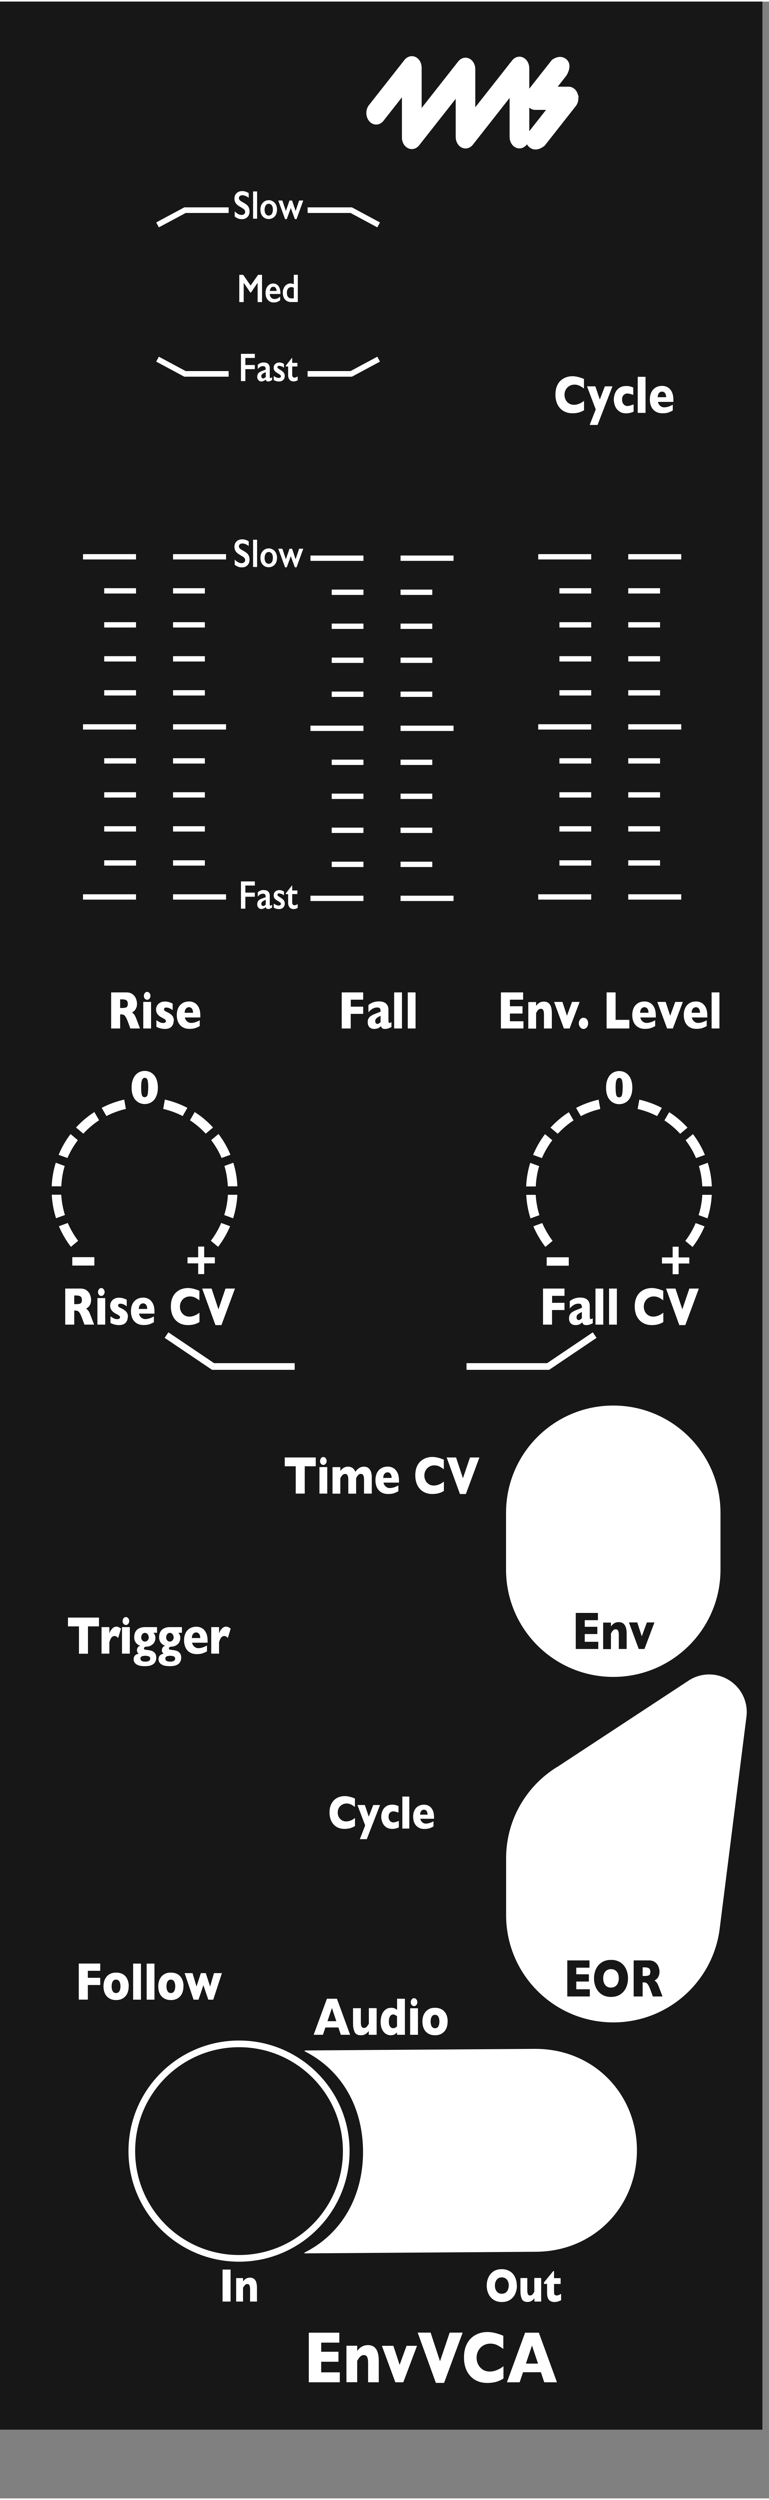 <svg xmlns="http://www.w3.org/2000/svg" width="1.6in" height="5.2in" viewBox="0 0 115.4 374.57">
  <rect x="0" y="0" width="115.4" height="374.57" fill="#808080" stroke="none"/>
  <g id="faceplate">
    <g id="panel">
      <rect x="0" y="0" width="114.41" height="364.26" style="fill: #171717;" />
    </g>
    <g id="art">
      <g>
        <path d="m77.12,9.03s-3.87,4.92-6.13,7.79c0-3.01,0-6.67,0-6.67,0-.57-.28-1.09-.71-1.3-.43-.21-.93-.08-1.25.33l-8.05,10.24c-.44.56-.42,1.44.03,1.98.45.53,1.18.52,1.62-.04,0,0,3.84-4.88,6.09-7.74,0,3.01,0,6.68,0,6.68,0,.57.28,1.09.72,1.3.43.21.93.08,1.25-.33,0,0,3.87-4.92,6.12-7.79,0,3.05,0,6.81,0,6.81,0,.78.51,1.4,1.14,1.4.63,0,1.14-.63,1.14-1.4v-10.29c0-.57-.28-1.09-.72-1.3-.43-.22-.92-.08-1.25.33Z" style="fill: #fff; stroke: #fff; stroke-width: .67px;" />
        <path d="m60.97,8.95l-5.34,6.79c-.44.56-.42,1.44.03,1.98.46.54,1.18.52,1.62-.04,0,0,1.8-2.29,3.37-4.29v6.98c0,.78.51,1.4,1.14,1.4s1.15-.63,1.15-1.4v-10.45c0-.57-.28-1.09-.71-1.3-.43-.21-.93-.08-1.25.33Z" style="fill: #fff; stroke: #fff; stroke-width: .67px;" />
        <path d="m86.38,13.95c-.18-.52-.59-.85-1.05-.85h-2.33s1.7-2.16,1.7-2.16c0,0,.88-1.3.1-2.01-.78-.71-1.75.07-1.75.07l-3.57,4.54c-.32.4-.41,1-.23,1.52.18.52.6.85,1.05.85h2.33s-2.76,3.51-2.76,3.51c0,0-1.14,1.25-.3,2.09.85.85,1.94-.15,1.94-.15l4.63-5.89c.32-.4.41-1,.23-1.52Z" style="fill: #fff; stroke: #fff; stroke-width: .67px;" />
      </g>
      <polyline points="46.16 55.85 52.71 55.85 56.82 53.64" style="fill: none; stroke: #fff; stroke-width: .84px;" />
      <polyline points="46.16 31.29 52.71 31.29 56.82 33.5" style="fill: none; stroke: #fff; stroke-width: .84px;" />
      <polyline points="34.31 55.85 27.76 55.85 23.64 53.64" style="fill: none; stroke: #fff; stroke-width: .84px;" />
      <polyline points="34.31 31.29 27.76 31.29 23.64 33.5" style="fill: none; stroke: #fff; stroke-width: .84px;" />
      <path d="m80.33,307.13l-34.6.24v.13c5.68,2.86,8.75,8.54,8.75,15.09s-3.09,12.26-8.8,15.11v.11s34.65-.24,34.65-.24c8.82,0,15.25-6.81,15.25-15.22,0-8.41-6.43-15.22-15.25-15.22Z" style="fill: #fff;" />
      <path d="m35.87,338.56c8.88,0,16.09-7.2,16.09-16.09,0-8.88-7.2-16.09-16.09-16.09-8.88,0-16.09,7.2-16.09,16.09s7.2,16.09,16.09,16.09Z" style="fill: none; stroke: #fff; stroke-miterlimit: 10;" />
      <path d="m108.12,226.71c0-8.88-7.2-16.09-16.09-16.09s-16.09,7.2-16.09,16.09v8.53c0,8.88,7.2,16.09,16.09,16.09,8.88,0,16.09-7.2,16.09-16.09v-8.53Z" style="fill: #fff;" />
      <path d="m83.55,264.87c-4.56,2.84-7.6,7.9-7.6,13.67v8.53c0,8.88,7.2,16.09,16.09,16.09,8.15,0,14.88-6.06,15.94-13.91l4.03-31.91c.03-.24.05-.49.05-.74,0-3.12-2.53-5.64-5.64-5.64-1.14,0-2.2.34-3.08.92l-19.78,13Z" style="fill: #fff;" />
      <g>
        <line x1="80.77" y1="134.32" x2="88.72" y2="134.32" style="fill: none; stroke: #fff; stroke-width: .8px;" />
        <line x1="83.95" y1="129.22" x2="88.72" y2="129.22" style="fill: none; stroke: #fff; stroke-width: .8px;" />
        <line x1="83.95" y1="124.11" x2="88.72" y2="124.11" style="fill: none; stroke: #fff; stroke-width: .8px;" />
        <line x1="83.95" y1="119.01" x2="88.72" y2="119.01" style="fill: none; stroke: #fff; stroke-width: .8px;" />
        <line x1="83.95" y1="113.91" x2="88.72" y2="113.91" style="fill: none; stroke: #fff; stroke-width: .8px;" />
        <line x1="80.77" y1="108.81" x2="88.72" y2="108.81" style="fill: none; stroke: #fff; stroke-width: .8px;" />
        <line x1="83.95" y1="103.7" x2="88.72" y2="103.7" style="fill: none; stroke: #fff; stroke-width: .8px;" />
        <line x1="83.95" y1="98.6" x2="88.72" y2="98.6" style="fill: none; stroke: #fff; stroke-width: .8px;" />
        <line x1="83.95" y1="93.5" x2="88.72" y2="93.5" style="fill: none; stroke: #fff; stroke-width: .8px;" />
        <line x1="83.95" y1="88.4" x2="88.72" y2="88.4" style="fill: none; stroke: #fff; stroke-width: .8px;" />
        <line x1="80.77" y1="83.29" x2="88.72" y2="83.29" style="fill: none; stroke: #fff; stroke-width: .8px;" />
        <line x1="102.23" y1="134.32" x2="94.28" y2="134.32" style="fill: none; stroke: #fff; stroke-width: .8px;" />
        <line x1="99.05" y1="129.22" x2="94.28" y2="129.22" style="fill: none; stroke: #fff; stroke-width: .8px;" />
        <line x1="99.05" y1="124.11" x2="94.28" y2="124.11" style="fill: none; stroke: #fff; stroke-width: .8px;" />
        <line x1="99.05" y1="119.01" x2="94.28" y2="119.01" style="fill: none; stroke: #fff; stroke-width: .8px;" />
        <line x1="99.05" y1="113.91" x2="94.28" y2="113.91" style="fill: none; stroke: #fff; stroke-width: .8px;" />
        <line x1="102.23" y1="108.81" x2="94.28" y2="108.81" style="fill: none; stroke: #fff; stroke-width: .8px;" />
        <line x1="99.05" y1="103.7" x2="94.28" y2="103.7" style="fill: none; stroke: #fff; stroke-width: .8px;" />
        <line x1="99.05" y1="98.6" x2="94.28" y2="98.6" style="fill: none; stroke: #fff; stroke-width: .8px;" />
        <line x1="99.05" y1="93.5" x2="94.28" y2="93.5" style="fill: none; stroke: #fff; stroke-width: .8px;" />
        <line x1="99.05" y1="88.4" x2="94.28" y2="88.4" style="fill: none; stroke: #fff; stroke-width: .8px;" />
        <line x1="102.23" y1="83.29" x2="94.28" y2="83.29" style="fill: none; stroke: #fff; stroke-width: .8px;" />
      </g>
      <g>
        <line x1="46.59" y1="134.53" x2="54.54" y2="134.53" style="fill: none; stroke: #fff; stroke-width: .8px;" />
        <line x1="49.78" y1="129.43" x2="54.54" y2="129.43" style="fill: none; stroke: #fff; stroke-width: .8px;" />
        <line x1="49.78" y1="124.32" x2="54.54" y2="124.32" style="fill: none; stroke: #fff; stroke-width: .8px;" />
        <line x1="49.78" y1="119.22" x2="54.54" y2="119.22" style="fill: none; stroke: #fff; stroke-width: .8px;" />
        <line x1="49.78" y1="114.12" x2="54.54" y2="114.12" style="fill: none; stroke: #fff; stroke-width: .8px;" />
        <line x1="46.59" y1="109.02" x2="54.54" y2="109.02" style="fill: none; stroke: #fff; stroke-width: .8px;" />
        <line x1="49.78" y1="103.91" x2="54.54" y2="103.91" style="fill: none; stroke: #fff; stroke-width: .8px;" />
        <line x1="49.78" y1="98.81" x2="54.54" y2="98.81" style="fill: none; stroke: #fff; stroke-width: .8px;" />
        <line x1="49.78" y1="93.71" x2="54.54" y2="93.71" style="fill: none; stroke: #fff; stroke-width: .8px;" />
        <line x1="49.78" y1="88.61" x2="54.54" y2="88.61" style="fill: none; stroke: #fff; stroke-width: .8px;" />
        <line x1="46.59" y1="83.5" x2="54.54" y2="83.5" style="fill: none; stroke: #fff; stroke-width: .8px;" />
        <line x1="68.06" y1="134.53" x2="60.11" y2="134.53" style="fill: none; stroke: #fff; stroke-width: .8px;" />
        <line x1="64.87" y1="129.43" x2="60.11" y2="129.43" style="fill: none; stroke: #fff; stroke-width: .8px;" />
        <line x1="64.87" y1="124.32" x2="60.11" y2="124.32" style="fill: none; stroke: #fff; stroke-width: .8px;" />
        <line x1="64.87" y1="119.22" x2="60.11" y2="119.22" style="fill: none; stroke: #fff; stroke-width: .8px;" />
        <line x1="64.87" y1="114.12" x2="60.11" y2="114.12" style="fill: none; stroke: #fff; stroke-width: .8px;" />
        <line x1="68.06" y1="109.02" x2="60.11" y2="109.02" style="fill: none; stroke: #fff; stroke-width: .8px;" />
        <line x1="64.87" y1="103.91" x2="60.11" y2="103.91" style="fill: none; stroke: #fff; stroke-width: .8px;" />
        <line x1="64.87" y1="98.81" x2="60.11" y2="98.81" style="fill: none; stroke: #fff; stroke-width: .8px;" />
        <line x1="64.87" y1="93.71" x2="60.11" y2="93.71" style="fill: none; stroke: #fff; stroke-width: .8px;" />
        <line x1="64.87" y1="88.61" x2="60.11" y2="88.61" style="fill: none; stroke: #fff; stroke-width: .8px;" />
        <line x1="68.06" y1="83.5" x2="60.11" y2="83.5" style="fill: none; stroke: #fff; stroke-width: .8px;" />
      </g>
      <g>
        <line x1="12.46" y1="134.32" x2="20.41" y2="134.32" style="fill: none; stroke: #fff; stroke-width: .8px;" />
        <line x1="15.64" y1="129.22" x2="20.41" y2="129.22" style="fill: none; stroke: #fff; stroke-width: .8px;" />
        <line x1="15.64" y1="124.11" x2="20.41" y2="124.11" style="fill: none; stroke: #fff; stroke-width: .8px;" />
        <line x1="15.64" y1="119.01" x2="20.41" y2="119.01" style="fill: none; stroke: #fff; stroke-width: .8px;" />
        <line x1="15.64" y1="113.91" x2="20.41" y2="113.91" style="fill: none; stroke: #fff; stroke-width: .8px;" />
        <line x1="12.46" y1="108.81" x2="20.41" y2="108.81" style="fill: none; stroke: #fff; stroke-width: .8px;" />
        <line x1="15.64" y1="103.7" x2="20.41" y2="103.7" style="fill: none; stroke: #fff; stroke-width: .8px;" />
        <line x1="15.64" y1="98.6" x2="20.41" y2="98.6" style="fill: none; stroke: #fff; stroke-width: .8px;" />
        <line x1="15.64" y1="93.5" x2="20.41" y2="93.5" style="fill: none; stroke: #fff; stroke-width: .8px;" />
        <line x1="15.64" y1="88.4" x2="20.41" y2="88.4" style="fill: none; stroke: #fff; stroke-width: .8px;" />
        <line x1="12.46" y1="83.29" x2="20.41" y2="83.29" style="fill: none; stroke: #fff; stroke-width: .8px;" />
        <line x1="33.92" y1="134.32" x2="25.97" y2="134.32" style="fill: none; stroke: #fff; stroke-width: .8px;" />
        <line x1="30.74" y1="129.22" x2="25.97" y2="129.22" style="fill: none; stroke: #fff; stroke-width: .8px;" />
        <line x1="30.74" y1="124.11" x2="25.97" y2="124.11" style="fill: none; stroke: #fff; stroke-width: .8px;" />
        <line x1="30.74" y1="119.01" x2="25.97" y2="119.01" style="fill: none; stroke: #fff; stroke-width: .8px;" />
        <line x1="30.74" y1="113.91" x2="25.97" y2="113.91" style="fill: none; stroke: #fff; stroke-width: .8px;" />
        <line x1="33.92" y1="108.81" x2="25.97" y2="108.81" style="fill: none; stroke: #fff; stroke-width: .8px;" />
        <line x1="30.74" y1="103.7" x2="25.97" y2="103.7" style="fill: none; stroke: #fff; stroke-width: .8px;" />
        <line x1="30.74" y1="98.6" x2="25.97" y2="98.6" style="fill: none; stroke: #fff; stroke-width: .8px;" />
        <line x1="30.74" y1="93.5" x2="25.97" y2="93.5" style="fill: none; stroke: #fff; stroke-width: .8px;" />
        <line x1="30.74" y1="88.4" x2="25.97" y2="88.4" style="fill: none; stroke: #fff; stroke-width: .8px;" />
        <line x1="33.92" y1="83.29" x2="25.97" y2="83.29" style="fill: none; stroke: #fff; stroke-width: .8px;" />
      </g>
      <polyline points="44.22 204.76 31.97 204.76 24.99 200.05" style="fill: none; stroke: #fff; stroke-miterlimit: 10;" />
      <polyline points="70.01 204.76 82.26 204.76 89.24 200.05" style="fill: none; stroke: #fff; stroke-miterlimit: 10;" />
      <g>
        <g>
          <path d="m83.7,169.85l-1.09-.92c.81-.89,1.74-1.67,2.75-2.32l.71,1.23c-.87.57-1.66,1.25-2.37,2.01Z" style="fill: #fff;" />
          <path d="m87.16,167.2l-.71-1.23c1.06-.55,2.19-.97,3.38-1.24l.25,1.4c-1.03.24-2.01.6-2.92,1.07Z" style="fill: #fff;" />
          <path d="m81.33,173.5l-1.33-.48c.46-1.12,1.07-2.17,1.79-3.12l1.09.92c-.62.82-1.15,1.72-1.56,2.68Z" style="fill: #fff;" />
          <path d="m95.69,166.13l.25-1.4c1.19.27,2.33.69,3.38,1.24l-.71,1.23c-.91-.47-1.89-.83-2.92-1.07Z" style="fill: #fff;" />
          <path d="m80.39,177.75h-1.43c.05-1.23.26-2.41.61-3.54l1.34.49c-.3.97-.46,2-.51,3.05Z" style="fill: #fff;" />
          <path d="m80.94,182.06l-1.33.48c-.36-1.13-.58-2.32-.64-3.53h1.42c.06,1.04.25,2.06.55,3.04Z" style="fill: #fff;" />
          <path d="m82.93,185.91l-1.09.91c-.73-.95-1.33-1.99-1.8-3.09l1.33-.49c.41.95.93,1.84,1.55,2.67Z" style="fill: #fff;" />
          <path d="m102.89,170.82l1.1-.92c.72.95,1.33,2,1.79,3.12l-1.33.48c-.4-.96-.94-1.86-1.56-2.68Z" style="fill: #fff;" />
          <path d="m104.87,174.69l1.34-.49c.35,1.13.56,2.31.61,3.54h-1.43c-.05-1.05-.22-2.08-.51-3.05Z" style="fill: #fff;" />
          <path d="m105.39,179.01h1.42c-.06,1.21-.28,2.39-.64,3.53l-1.33-.49c.31-.98.5-2,.55-3.04Z" style="fill: #fff;" />
          <path d="m104.4,183.25l1.33.49c-.47,1.1-1.07,2.14-1.8,3.09l-1.09-.91c.63-.82,1.15-1.72,1.55-2.66Z" style="fill: #fff;" />
          <path d="m99.71,167.84l.71-1.23c1.02.65,1.94,1.43,2.75,2.32l-1.1.92c-.7-.76-1.5-1.44-2.37-2.01Z" style="fill: #fff;" />
        </g>
        <path d="m94.89,162.93c0,.42-.05.79-.16,1.1s-.25.58-.43.78c-.18.2-.39.35-.63.45-.24.1-.49.15-.75.15s-.52-.05-.75-.15c-.24-.1-.44-.25-.63-.45s-.33-.46-.43-.77c-.11-.31-.16-.68-.16-1.1s.05-.79.16-1.11c.11-.31.25-.57.43-.78.18-.2.39-.36.63-.46.24-.1.49-.15.75-.15s.52.05.75.15.44.25.63.46c.19.21.33.47.43.78s.16.68.16,1.1Zm-1.44,0c0-.43-.03-.78-.09-1.05s-.21-.41-.44-.41c-.16,0-.28.08-.36.23s-.13.33-.15.53c-.02.2-.03.44-.03.7,0,.46.03.82.09,1.07.06.26.21.38.44.38s.38-.13.44-.38c.06-.25.09-.61.09-1.07Z" style="fill: #fff;" />
        <path d="m103.44,189.31h-1.6v1.61h-.9v-1.61h-1.6v-.91h1.6v-1.61h.9v1.61h1.6v.91Z" style="fill: #fff;" />
        <path d="m85.35,189.64h-3.31v-1.26h3.31v1.26Z" style="fill: #fff;" />
        <circle cx="92.88" cy="178.31" r="13.93" style="fill: none;" />
      </g>
      <g>
        <g>
          <path d="m12.5,169.83l-1.09-.92c.81-.89,1.74-1.67,2.75-2.32l.71,1.23c-.87.57-1.66,1.25-2.37,2.01Z" style="fill: #fff;" />
          <path d="m15.97,167.19l-.71-1.23c1.06-.55,2.19-.97,3.38-1.24l.25,1.4c-1.03.24-2.01.6-2.92,1.07Z" style="fill: #fff;" />
          <path d="m10.13,173.49l-1.33-.48c.46-1.12,1.07-2.17,1.79-3.12l1.09.92c-.62.82-1.15,1.72-1.56,2.68Z" style="fill: #fff;" />
          <path d="m24.49,166.12l.25-1.4c1.19.27,2.33.69,3.38,1.24l-.71,1.23c-.91-.47-1.89-.83-2.92-1.07Z" style="fill: #fff;" />
          <path d="m9.19,177.73h-1.43c.05-1.23.26-2.41.61-3.54l1.34.49c-.3.97-.46,2-.51,3.05Z" style="fill: #fff;" />
          <path d="m9.74,182.04l-1.33.48c-.36-1.13-.58-2.32-.64-3.53h1.42c.06,1.04.25,2.06.55,3.04Z" style="fill: #fff;" />
          <path d="m11.73,185.9l-1.09.91c-.73-.95-1.33-1.99-1.8-3.09l1.33-.49c.41.95.93,1.84,1.55,2.67Z" style="fill: #fff;" />
          <path d="m31.69,170.8l1.1-.92c.72.95,1.33,2,1.79,3.12l-1.33.48c-.4-.96-.94-1.86-1.56-2.68Z" style="fill: #fff;" />
          <path d="m33.67,174.68l1.34-.49c.35,1.13.56,2.31.61,3.54h-1.43c-.05-1.05-.22-2.08-.51-3.05Z" style="fill: #fff;" />
          <path d="m34.2,179h1.42c-.06,1.21-.28,2.39-.64,3.53l-1.33-.49c.31-.98.5-2,.55-3.04Z" style="fill: #fff;" />
          <path d="m33.2,183.23l1.33.49c-.47,1.1-1.07,2.14-1.8,3.09l-1.09-.91c.63-.82,1.15-1.72,1.55-2.66Z" style="fill: #fff;" />
          <path d="m28.51,167.82l.71-1.23c1.02.65,1.94,1.43,2.75,2.32l-1.1.92c-.7-.76-1.5-1.44-2.37-2.01Z" style="fill: #fff;" />
        </g>
        <path d="m23.69,162.91c0,.42-.05.79-.16,1.1s-.25.58-.43.78c-.18.2-.39.35-.63.45-.24.1-.49.15-.75.15s-.52-.05-.75-.15c-.24-.1-.44-.25-.63-.45s-.33-.46-.43-.77c-.11-.31-.16-.68-.16-1.1s.05-.79.16-1.11c.11-.31.25-.57.43-.78.18-.2.39-.36.63-.46.24-.1.49-.15.75-.15s.52.05.75.15.44.25.63.46c.19.21.33.47.43.78s.16.68.16,1.1Zm-1.44,0c0-.43-.03-.78-.09-1.05s-.21-.41-.44-.41c-.16,0-.28.08-.36.23s-.13.33-.15.53c-.02.2-.03.44-.03.7,0,.46.03.82.09,1.07.06.26.21.38.44.38s.38-.13.44-.38c.06-.25.09-.61.09-1.07Z" style="fill: #fff;" />
        <path d="m32.24,189.29h-1.6v1.61h-.9v-1.61h-1.6v-.91h1.6v-1.61h.9v1.61h1.6v.91Z" style="fill: #fff;" />
        <path d="m14.16,189.62h-3.31v-1.26h3.31v1.26Z" style="fill: #fff;" />
        <circle cx="21.68" cy="178.29" r="13.93" style="fill: none;" />
      </g>
    </g>
    <g id="text">
      <g>
        <path d="m21.02,154.05h-1.46l-.35-.96c-.13-.35-.25-.61-.35-.77s-.21-.27-.3-.31c-.1-.05-.23-.07-.38-.07h-.15v2.11h-1.35v-5.41h2.3c.37,0,.68.09.91.27.24.18.41.4.51.66.1.26.16.51.16.74,0,.27-.04.5-.13.69-.09.19-.18.33-.28.41-.1.09-.21.17-.33.25.14.1.26.22.36.36s.22.42.38.85l.45,1.18Zm-1.84-3.7c0-.25-.07-.42-.2-.52-.14-.1-.36-.15-.66-.15h-.29v1.3h.29c.33,0,.56-.04.68-.13s.18-.25.18-.5Z" style="fill: #fff;" />
        <path d="m22.67,154.05h-1.17v-3.98h1.17v3.98Zm-.09-4.89c0,.16-.05.3-.15.42-.1.11-.21.17-.35.17-.09,0-.17-.03-.25-.08-.07-.05-.13-.12-.18-.21s-.06-.19-.06-.3c0-.16.05-.3.14-.42.09-.12.21-.18.35-.18s.25.06.35.18c.1.12.15.26.15.42Z" style="fill: #fff;" />
        <path d="m26.06,152.89c0,.36-.11.66-.33.89s-.55.34-.99.34c-.24,0-.46-.03-.65-.08s-.4-.13-.62-.23v-1c.2.14.37.24.51.31s.3.11.48.11c.29,0,.44-.1.44-.29,0-.07-.02-.12-.06-.17-.04-.05-.12-.11-.22-.17-.11-.06-.25-.14-.42-.23-.22-.11-.4-.27-.55-.46-.15-.19-.23-.43-.23-.71,0-.2.05-.39.15-.57.1-.18.25-.33.46-.45s.45-.17.74-.17c.07,0,.16,0,.26.02.11.01.24.04.41.09s.32.12.47.21v.97c-.07-.05-.13-.09-.17-.12s-.11-.07-.19-.11-.17-.08-.27-.11c-.11-.03-.21-.05-.32-.05-.13,0-.23.03-.28.09s-.07.12-.07.19.03.13.08.18.17.13.35.21c.26.12.47.24.62.37s.27.26.33.42c.07.15.1.33.1.54Z" style="fill: #fff;" />
        <path d="m30.07,152.4h-2.33c.05.24.16.44.33.59.18.15.38.23.6.23.39,0,.83-.13,1.3-.4v.87c-.17.11-.38.2-.62.29s-.55.13-.93.13c-.41,0-.75-.09-1.04-.27s-.5-.43-.64-.74c-.14-.31-.21-.67-.21-1.06s.07-.74.21-1.05c.14-.31.36-.55.64-.73s.63-.26,1.04-.26c.27,0,.53.07.78.21.25.14.46.37.62.68.16.32.24.72.24,1.22v.28Zm-1.1-.7c0-.25-.05-.46-.16-.61-.11-.15-.26-.23-.45-.23s-.35.08-.47.23c-.12.16-.18.36-.18.61h1.26Z" style="fill: #fff;" />
      </g>
      <g>
        <path d="m54.49,151.86h-1.86v2.19h-1.35v-5.41h3.22v1.09h-1.86v1.05h1.86v1.09Z" style="fill: #fff;" />
        <path d="m58.73,153.85c-.17.08-.33.14-.47.2-.14.05-.32.07-.52.07-.19,0-.33-.04-.4-.12-.08-.08-.13-.18-.16-.3-.13.12-.26.22-.42.3-.15.08-.36.12-.6.12s-.43-.05-.58-.15c-.15-.1-.25-.23-.31-.38s-.09-.31-.09-.47c0-.25.05-.45.15-.61s.24-.29.41-.39.4-.21.69-.32c.16-.06.28-.11.37-.14.08-.03.15-.06.19-.08.04-.02.08-.04.13-.07,0-.19-.03-.34-.1-.45-.07-.11-.21-.16-.42-.16-.25,0-.49.07-.71.2-.22.13-.42.31-.6.52v-1.08c.14-.12.3-.23.47-.31.17-.08.34-.14.53-.18.18-.04.37-.06.56-.06.48,0,.84.11,1.08.33.24.22.36.53.36.92v1.54c0,.14.01.25.03.33.02.07.06.11.12.11.07,0,.17-.04.3-.11v.74Zm-1.62-.76v-.94c-.28.13-.48.26-.61.37-.13.11-.19.25-.19.44,0,.13.03.23.1.3.06.07.14.11.22.11s.16-.03.24-.08c.08-.05.16-.12.24-.19Z" style="fill: #fff;" />
        <path d="m60.32,154.05h-1.17v-5.41h1.17v5.41Z" style="fill: #fff;" />
        <path d="m62.36,154.05h-1.17v-5.41h1.17v5.41Z" style="fill: #fff;" />
      </g>
      <g>
        <path d="m78.56,154.05h-3.39v-5.41h3.33v1.09h-1.98v.99h1.89v1.09h-1.89v1.16h2.03v1.09Z" style="fill: #fff;" />
        <path d="m82.8,154.05h-1.17v-2.14c0-.22-.03-.41-.09-.57-.06-.16-.19-.24-.39-.24-.09,0-.18.02-.25.06s-.14.1-.19.17c-.06.07-.11.13-.14.2s-.08.13-.12.2v2.34h-1.17v-3.98h1.17v.57c.18-.24.37-.4.55-.5.18-.1.39-.14.62-.14.79,0,1.19.57,1.19,1.71v2.34Z" style="fill: #fff;" />
        <path d="m86.98,150.07l-1.5,3.98h-.86l-1.47-3.98h1.25l.68,2.08.76-2.08h1.13Z" style="fill: #fff;" />
        <path d="m88.26,153.28c0,.23-.07.43-.2.6-.13.16-.3.24-.49.24s-.36-.08-.5-.25-.21-.36-.21-.59.07-.43.21-.6c.14-.16.3-.24.5-.24.12,0,.24.04.35.11.11.07.19.18.25.3.06.13.09.27.09.42Z" style="fill: #fff;" />
        <path d="m94.44,154.05h-3.41v-5.41h1.35v4.12h2.06v1.3Z" style="fill: #fff;" />
        <path d="m98.42,152.4h-2.33c.05.24.16.44.33.59.18.15.38.23.6.23.39,0,.83-.13,1.3-.4v.87c-.17.11-.38.2-.62.29-.24.09-.55.13-.93.13-.41,0-.75-.09-1.04-.27-.29-.18-.5-.43-.64-.74-.14-.31-.21-.67-.21-1.06s.07-.74.21-1.05c.14-.31.36-.55.64-.73s.63-.26,1.04-.26c.27,0,.53.07.78.21.25.14.46.37.62.68.16.32.24.72.24,1.22v.28Zm-1.1-.7c0-.26-.05-.46-.16-.61-.11-.15-.26-.23-.45-.23s-.35.08-.47.23c-.12.15-.18.36-.18.61h1.26Z" style="fill: #fff;" />
        <path d="m102.47,150.07l-1.5,3.98h-.86l-1.47-3.98h1.25l.68,2.08.76-2.08h1.13Z" style="fill: #fff;" />
        <path d="m106.15,152.4h-2.33c.05.24.16.44.33.59.18.15.38.23.6.23.39,0,.83-.13,1.3-.4v.87c-.17.11-.38.2-.62.29-.24.09-.55.13-.93.13-.41,0-.75-.09-1.04-.27-.29-.18-.5-.43-.64-.74-.14-.31-.21-.67-.21-1.06s.07-.74.21-1.05c.14-.31.36-.55.64-.73s.63-.26,1.04-.26c.27,0,.53.07.78.21.25.14.46.37.62.68.16.32.24.72.24,1.22v.28Zm-1.1-.7c0-.26-.05-.46-.16-.61-.11-.15-.26-.23-.45-.23s-.35.08-.47.23c-.12.15-.18.36-.18.61h1.26Z" style="fill: #fff;" />
        <path d="m107.96,154.05h-1.17v-5.41h1.17v5.41Z" style="fill: #fff;" />
      </g>
      <g>
        <path d="m14.13,198.48h-1.46l-.35-.96c-.13-.35-.25-.61-.35-.77s-.21-.27-.3-.31c-.1-.05-.23-.07-.38-.07h-.15v2.11h-1.35v-5.41h2.3c.37,0,.68.09.91.27.24.18.41.4.51.66.1.26.16.51.16.74,0,.27-.04.5-.13.69-.09.19-.18.33-.28.41-.1.09-.21.17-.33.25.14.1.26.22.36.36s.22.42.38.85l.45,1.18Zm-1.84-3.7c0-.25-.07-.42-.2-.52-.14-.1-.36-.15-.66-.15h-.29v1.3h.29c.33,0,.56-.04.68-.13s.18-.25.18-.5Z" style="fill: #fff;" />
        <path d="m15.79,198.48h-1.17v-3.98h1.17v3.98Zm-.09-4.89c0,.16-.05.3-.15.42-.1.11-.21.17-.35.17-.09,0-.17-.03-.25-.08-.07-.05-.13-.12-.18-.21s-.06-.19-.06-.3c0-.16.05-.3.14-.42.09-.12.21-.18.35-.18s.25.06.35.18c.1.12.15.26.15.42Z" style="fill: #fff;" />
        <path d="m19.17,197.32c0,.36-.11.66-.33.89s-.55.34-.99.34c-.24,0-.46-.03-.65-.08s-.4-.13-.62-.23v-1c.2.14.37.24.51.31s.3.11.48.11c.29,0,.44-.1.44-.29,0-.07-.02-.12-.06-.17-.04-.05-.12-.11-.22-.17-.11-.06-.25-.14-.42-.23-.22-.11-.4-.27-.55-.46-.15-.19-.23-.43-.23-.71,0-.2.05-.39.15-.57.1-.18.25-.33.46-.45s.45-.17.74-.17c.07,0,.16,0,.26.02.11.01.24.04.41.09s.32.12.47.21v.97c-.07-.05-.13-.09-.17-.12s-.11-.07-.19-.11-.17-.08-.27-.11c-.11-.03-.21-.05-.32-.05-.13,0-.23.03-.28.09s-.07.12-.07.19.03.13.08.18.17.13.35.21c.26.12.47.24.62.37s.27.26.33.42c.07.15.1.33.1.54Z" style="fill: #fff;" />
        <path d="m23.19,196.83h-2.33c.05.24.16.44.33.59.18.15.38.23.6.23.39,0,.83-.13,1.3-.4v.87c-.17.11-.38.2-.62.29s-.55.13-.93.13c-.41,0-.75-.09-1.04-.27s-.5-.43-.64-.74c-.14-.31-.21-.67-.21-1.06s.07-.74.21-1.05c.14-.31.36-.55.64-.73s.63-.26,1.04-.26c.27,0,.53.07.78.21.25.14.46.37.62.68.16.32.24.72.24,1.22v.28Zm-1.1-.7c0-.25-.05-.46-.16-.61-.11-.15-.26-.23-.45-.23s-.35.08-.47.23c-.12.16-.18.36-.18.61h1.26Z" style="fill: #fff;" />
        <path d="m29.95,198.08c-.19.12-.38.21-.57.28-.19.07-.39.12-.59.15-.2.03-.4.04-.61.04-.39,0-.74-.07-1.05-.2-.31-.13-.58-.32-.81-.58-.23-.25-.4-.55-.51-.89s-.17-.71-.17-1.12c0-.47.07-.87.2-1.22.13-.35.32-.64.56-.87s.52-.4.82-.51.63-.17.97-.17c.51,0,1.09.14,1.73.41v1.44c-.22-.17-.44-.31-.66-.42-.22-.11-.47-.17-.77-.17-.26,0-.51.06-.73.19-.23.12-.41.3-.55.54-.14.23-.21.5-.21.81,0,.27.06.52.18.75s.29.41.5.54c.22.13.46.2.73.2.22,0,.42-.03.62-.1s.36-.13.49-.21.27-.17.41-.28v1.37Z" style="fill: #fff;" />
        <path d="m35.26,193.07l-2.03,5.48h-.9l-1.99-5.48h1.41l1.03,3.12,1.06-3.12h1.41Z" style="fill: #fff;" />
      </g>
      <g>
        <path d="m38.24,52.84v.62h-1.42v1.06h1.42v.62h-1.42v1.79h-.66v-4.09h2.07Z" style="fill: #fff;" />
        <path d="m39.58,54.14c.29,0,.51.07.67.22.15.15.23.36.23.62v1.34c0,.1.04.16.1.16.03,0,.07-.01.12-.04s.1-.07.13-.1v.42c-.21.15-.4.23-.57.23-.11,0-.19-.02-.25-.06s-.1-.12-.12-.23c-.23.2-.46.29-.69.29-.16,0-.3-.07-.42-.2-.12-.13-.18-.29-.18-.48,0-.24.06-.42.17-.56.12-.14.32-.26.61-.36l.48-.17v-.13c0-.27-.13-.4-.4-.4-.14,0-.28.04-.41.11s-.26.19-.37.34v-.65c.25-.24.54-.35.88-.35Zm-.37,2.06c0,.1.03.18.08.24s.12.09.2.09c.13,0,.26-.07.39-.22v-.72c-.17.07-.3.13-.39.19s-.16.12-.21.18-.07.14-.07.23Z" style="fill: #fff;" />
        <path d="m41.91,54.14c.12,0,.24.02.35.05.11.04.23.09.35.16v.58c-.11-.09-.23-.16-.36-.21-.13-.05-.25-.08-.35-.08-.09,0-.15.02-.2.06s-.07.09-.07.17c0,.04.02.08.06.12.04.04.15.12.33.23.26.16.44.3.55.44.1.13.16.29.16.48,0,.26-.08.47-.23.62s-.36.23-.62.23c-.16,0-.31-.02-.45-.06-.14-.04-.26-.09-.35-.16v-.6c.29.2.54.29.74.29.1,0,.18-.02.25-.07.06-.04.09-.1.09-.17,0-.04-.01-.08-.03-.12s-.06-.07-.1-.11c-.04-.04-.19-.13-.42-.27-.18-.11-.32-.22-.41-.34-.09-.12-.13-.27-.13-.44,0-.24.08-.44.24-.58s.36-.22.62-.22Z" style="fill: #fff;" />
        <path d="m43.8,53.47h.05v.73h.78v.54h-.78v1.26c0,.12.03.22.09.3s.15.11.25.11c.14,0,.3-.06.48-.18v.58c-.22.12-.42.17-.61.17-.26,0-.46-.08-.6-.25s-.22-.4-.22-.68v-1.31h-.35v-.12l.9-1.15Z" style="fill: #fff;" />
      </g>
      <g>
        <path d="m36.49,40.99l1.12,1.61,1.12-1.61h.59v4.09h-.66v-2.87h-.02l-.98,1.44h-.09l-.98-1.44h-.02v2.87h-.66v-4.09h.59Z" style="fill: #fff;" />
        <path d="m41,42.29c.33,0,.6.13.79.39s.29.61.29,1.07v.11h-1.61c.02.24.1.43.23.56.13.13.3.2.52.2.14,0,.28-.03.41-.09.13-.06.27-.15.41-.27v.54c-.27.23-.59.34-.97.34-.36,0-.65-.13-.88-.39-.23-.26-.34-.61-.34-1.04s.11-.76.32-1.02.48-.4.82-.4Zm.52,1.13c-.02-.2-.07-.35-.15-.47-.08-.11-.2-.17-.35-.17s-.27.05-.36.16c-.09.11-.15.27-.17.47h1.04Z" style="fill: #fff;" />
        <path d="m44.09,42.4v-1.42h.6v4.09h-1.05c-.36,0-.65-.13-.87-.38s-.33-.6-.33-1.03c0-.26.05-.49.15-.7s.24-.38.42-.5c.18-.12.37-.18.58-.18.16,0,.33.04.51.11Zm-.31,2.12h.31v-1.58c-.12-.08-.25-.11-.38-.11-.2,0-.36.08-.48.23s-.18.35-.18.59c0,.59.24.88.73.88Z" style="fill: #fff;" />
      </g>
      <g>
        <path d="m36.36,28.43c.33,0,.65.1.96.3v.7c-.35-.26-.66-.38-.94-.38-.17,0-.29.04-.39.12-.09.08-.14.18-.14.31,0,.15.09.3.26.43.05.04.24.15.56.33.28.16.48.33.6.53.12.19.18.43.18.7,0,.35-.11.64-.32.85-.21.22-.48.32-.82.32-.22,0-.4-.03-.56-.09-.16-.06-.33-.16-.53-.3v-.78c.36.36.71.54,1.03.54.16,0,.29-.04.39-.13s.15-.2.15-.33c0-.19-.09-.34-.26-.46-.14-.09-.33-.21-.55-.34-.27-.15-.47-.32-.6-.51s-.2-.42-.2-.68c0-.34.11-.62.32-.82.21-.2.49-.31.84-.31Z" style="fill: #fff;" />
        <path d="m38.58,28.48v4.09h-.6v-4.09h.6Z" style="fill: #fff;" />
        <path d="m40.32,29.79c.24,0,.45.06.64.18s.34.29.45.5.16.46.16.73-.05.53-.15.74c-.1.21-.25.38-.45.5-.2.12-.41.18-.65.18s-.45-.06-.65-.18c-.19-.12-.34-.29-.44-.5s-.15-.46-.15-.74.05-.52.16-.73c.11-.21.26-.38.45-.5s.4-.18.64-.18Zm-.62,1.41c0,.27.06.49.17.66.11.16.26.24.45.24s.35-.08.46-.23c.11-.16.17-.38.17-.67s-.06-.49-.17-.64c-.11-.15-.27-.23-.46-.23-.18,0-.33.08-.44.24s-.17.37-.17.64Z" style="fill: #fff;" />
        <path d="m42.37,29.84l.53,1.58.54-1.58h.39l.53,1.58.53-1.58h.62l-1.01,2.79h-.25l-.61-1.67-.61,1.67h-.25l-1.02-2.79h.62Z" style="fill: #fff;" />
      </g>
      <g>
        <path d="m36.36,80.67c.33,0,.65.1.96.3v.7c-.35-.26-.66-.38-.94-.38-.17,0-.29.04-.39.12-.09.08-.14.18-.14.31,0,.15.09.3.26.43.05.04.24.15.56.33.28.16.48.33.6.53.12.19.18.43.18.7,0,.35-.11.64-.32.85-.21.22-.48.32-.82.32-.22,0-.4-.03-.56-.09-.16-.06-.33-.16-.53-.3v-.78c.36.36.71.54,1.03.54.16,0,.29-.04.39-.13s.15-.2.15-.33c0-.19-.09-.34-.26-.46-.14-.09-.33-.21-.55-.34-.27-.15-.47-.32-.6-.51s-.2-.42-.2-.68c0-.34.11-.62.32-.82.21-.2.49-.31.84-.31Z" style="fill: #fff;" />
        <path d="m38.58,80.73v4.09h-.6v-4.09h.6Z" style="fill: #fff;" />
        <path d="m40.32,82.03c.24,0,.45.06.64.18s.34.29.45.5.16.46.16.73-.05.53-.15.74c-.1.21-.25.38-.45.5-.2.12-.41.18-.65.18s-.45-.06-.65-.18c-.19-.12-.34-.29-.44-.5s-.15-.46-.15-.74.05-.52.16-.73c.11-.21.26-.38.45-.5s.4-.18.64-.18Zm-.62,1.41c0,.27.06.49.17.66.11.16.26.24.45.24s.35-.08.46-.23c.11-.16.17-.38.17-.67s-.06-.49-.17-.64c-.11-.15-.27-.23-.46-.23-.18,0-.33.08-.44.24s-.17.37-.17.64Z" style="fill: #fff;" />
        <path d="m42.37,82.08l.53,1.58.54-1.58h.39l.53,1.58.53-1.58h.62l-1.01,2.79h-.25l-.61-1.67-.61,1.67h-.25l-1.02-2.79h.62Z" style="fill: #fff;" />
      </g>
      <g>
        <path d="m38.24,131.99v.62h-1.42v1.06h1.42v.62h-1.42v1.79h-.66v-4.09h2.07Z" style="fill: #fff;" />
        <path d="m39.58,133.29c.29,0,.51.07.67.22.15.15.23.36.23.62v1.34c0,.1.04.16.1.16.03,0,.07-.02.12-.04.05-.03.1-.07.13-.11v.42c-.21.15-.4.23-.57.23-.11,0-.19-.02-.25-.06s-.1-.12-.12-.23c-.23.2-.46.29-.69.29-.16,0-.3-.07-.42-.2-.12-.13-.18-.29-.18-.48,0-.24.06-.42.17-.56.12-.14.32-.26.61-.36l.48-.17v-.13c0-.27-.13-.4-.4-.4-.14,0-.28.04-.41.11s-.26.19-.37.34v-.65c.25-.24.54-.35.88-.35Zm-.37,2.06c0,.1.03.18.08.24s.12.09.2.09c.13,0,.26-.07.39-.22v-.72c-.17.07-.3.13-.39.19s-.16.12-.21.19-.07.14-.07.23Z" style="fill: #fff;" />
        <path d="m41.91,133.29c.12,0,.24.02.35.05.11.04.23.09.35.16v.58c-.11-.09-.23-.16-.36-.21-.13-.05-.25-.08-.35-.08-.09,0-.15.02-.2.06s-.07.09-.07.17c0,.04.02.08.06.12.04.04.15.12.33.23.26.16.44.3.55.44.1.13.16.29.16.48,0,.26-.08.47-.23.62-.15.15-.36.23-.62.23-.16,0-.31-.02-.45-.06-.14-.04-.26-.1-.35-.16v-.6c.29.2.54.29.74.29.1,0,.18-.02.25-.07.06-.04.09-.1.09-.17,0-.04-.01-.08-.03-.12s-.06-.07-.1-.11c-.04-.04-.19-.12-.42-.27-.18-.11-.32-.22-.41-.34-.09-.12-.13-.27-.13-.44,0-.24.08-.44.24-.58s.36-.22.62-.22Z" style="fill: #fff;" />
        <path d="m43.8,132.62h.05v.73h.78v.54h-.78v1.26c0,.12.03.22.09.3s.15.12.25.12c.14,0,.3-.06.48-.18v.58c-.22.12-.42.17-.61.17-.26,0-.46-.08-.6-.25s-.22-.4-.22-.68v-1.31h-.35v-.12l.9-1.15Z" style="fill: #fff;" />
      </g>
      <g>
        <path d="m84.7,196.29h-1.86v2.19h-1.35v-5.41h3.22v1.09h-1.86v1.05h1.86v1.09Z" style="fill: #fff;" />
        <path d="m88.94,198.28c-.17.08-.33.15-.47.2s-.32.07-.52.07c-.19,0-.33-.04-.4-.12-.08-.08-.13-.18-.16-.3-.13.12-.26.22-.42.3-.15.08-.36.12-.6.12s-.43-.05-.58-.15-.25-.23-.31-.38-.09-.31-.09-.47c0-.25.05-.45.15-.61s.24-.29.41-.39.4-.21.69-.32c.16-.06.28-.11.37-.14.08-.03.15-.06.19-.08s.08-.04.13-.07c0-.19-.03-.34-.1-.45-.07-.11-.21-.16-.42-.16-.25,0-.49.07-.71.2-.22.14-.42.31-.6.52v-1.08c.14-.12.3-.23.47-.31.17-.08.34-.14.53-.18.18-.04.37-.06.56-.06.48,0,.84.11,1.08.33.24.22.36.53.36.92v1.54c0,.15.01.25.03.33.02.07.06.11.12.11.07,0,.17-.04.3-.11v.74Zm-1.62-.76v-.94c-.28.14-.48.26-.61.37-.13.11-.19.25-.19.44,0,.13.03.23.1.3.06.07.14.11.22.11s.16-.03.24-.08.16-.12.24-.19Z" style="fill: #fff;" />
        <path d="m90.53,198.48h-1.17v-5.41h1.17v5.41Z" style="fill: #fff;" />
        <path d="m92.57,198.48h-1.17v-5.41h1.17v5.41Z" style="fill: #fff;" />
        <path d="m99.56,198.08c-.19.12-.38.21-.57.28-.19.07-.39.12-.59.15-.2.03-.4.04-.61.04-.39,0-.74-.07-1.05-.2-.31-.13-.58-.32-.81-.58-.23-.25-.4-.55-.51-.89s-.17-.71-.17-1.12c0-.47.07-.87.2-1.22.13-.35.32-.64.56-.87s.52-.4.82-.51.63-.17.97-.17c.51,0,1.09.14,1.73.41v1.44c-.22-.17-.44-.31-.66-.42-.22-.11-.47-.17-.77-.17-.26,0-.51.06-.73.19-.23.12-.41.3-.55.54-.14.23-.21.5-.21.81,0,.27.06.52.18.75s.29.41.5.54c.22.13.46.2.73.2.22,0,.42-.03.62-.1s.36-.13.49-.21.27-.17.41-.28v1.37Z" style="fill: #fff;" />
        <path d="m104.87,193.07l-2.03,5.48h-.9l-1.99-5.48h1.41l1.03,3.12,1.06-3.12h1.41Z" style="fill: #fff;" />
      </g>
      <g>
        <path d="m52.54,305.02h-1.39l-.37-1.1h-1.95l-.37,1.1h-1.39l1.99-5.41h1.5l1.98,5.41Zm-2.07-2.04l-.66-1.98-.67,1.98h1.32Z" style="fill: #fff;" />
        <path d="m56.51,305.02h-1.17v-.57c-.17.21-.34.37-.52.48-.18.11-.4.16-.65.16-.5,0-.82-.17-.97-.53s-.22-.75-.22-1.19v-2.34h1.17v2.15c0,.22.03.41.09.57s.19.24.39.24c.17,0,.31-.06.41-.18s.2-.27.31-.45v-2.34h1.17v3.98Z" style="fill: #fff;" />
        <path d="m60.75,305.02h-1.17v-.36c-.12.12-.25.23-.39.31-.14.08-.33.12-.57.12s-.48-.07-.71-.21c-.23-.14-.42-.37-.57-.67s-.22-.69-.22-1.15c0-.36.06-.7.17-1.02s.29-.57.53-.77.53-.3.88-.3c.22,0,.39.03.53.09.13.06.25.13.36.22v-1.67h1.17v5.41Zm-1.17-1.27v-1.52c-.14-.09-.24-.16-.32-.2-.08-.04-.17-.06-.27-.06-.18,0-.34.09-.46.28s-.18.44-.18.77c0,.35.06.61.19.77s.28.24.45.24c.14,0,.25-.03.34-.08.09-.05.17-.12.25-.2Z" style="fill: #fff;" />
        <path d="m62.72,305.02h-1.17v-3.98h1.17v3.98Zm-.09-4.89c0,.16-.05.3-.15.42-.1.11-.21.17-.35.17-.09,0-.17-.03-.25-.08-.07-.05-.13-.12-.18-.21s-.06-.19-.06-.3c0-.16.05-.3.14-.42.09-.12.21-.18.35-.18s.25.06.35.18c.1.12.15.26.15.42Z" style="fill: #fff;" />
        <path d="m67.17,303.03c0,.4-.07.75-.21,1.06s-.36.55-.64.73-.63.27-1.04.27-.75-.09-1.04-.27c-.29-.18-.5-.42-.64-.73-.14-.31-.21-.66-.21-1.06,0-.3.04-.57.12-.82s.2-.46.36-.65.36-.33.59-.44.51-.15.82-.15.59.05.83.15c.24.1.44.25.59.43.16.18.28.4.36.65.08.25.12.52.12.82Zm-1.23,0c0-.32-.06-.56-.17-.74s-.28-.27-.49-.27-.38.09-.49.27c-.11.18-.17.42-.17.74s.06.56.17.74c.12.18.28.27.49.27s.38-.09.49-.27.17-.43.17-.74Z" style="fill: #fff;" />
      </g>
      <g>
        <path d="m87.66,61.29c-.19.12-.38.21-.57.28-.19.07-.39.12-.59.15-.2.03-.4.04-.61.04-.39,0-.74-.07-1.05-.2-.31-.13-.58-.32-.81-.58-.23-.25-.4-.55-.51-.89s-.17-.71-.17-1.12c0-.47.07-.87.2-1.22.13-.35.32-.64.56-.87s.52-.4.82-.51.63-.17.97-.17c.51,0,1.09.14,1.73.41v1.44c-.22-.17-.44-.31-.66-.42-.22-.11-.47-.17-.77-.17-.26,0-.51.06-.73.19-.23.12-.41.3-.55.54-.14.23-.21.5-.21.81,0,.27.06.52.18.75s.29.41.5.54c.22.13.46.2.73.2.22,0,.42-.03.62-.1s.36-.13.49-.21.27-.17.41-.28v1.37Z" style="fill: #fff;" />
        <path d="m91.91,57.72l-2.24,5.79h-1.18l.91-2.33-1.31-3.46h1.25l.67,1.98.76-1.98h1.13Z" style="fill: #fff;" />
        <path d="m95.08,61.52c-.1.04-.2.08-.31.12-.11.04-.23.07-.36.09s-.28.04-.44.04c-.36,0-.67-.07-.92-.22-.25-.15-.44-.33-.58-.55s-.23-.45-.28-.68-.08-.44-.08-.61.03-.38.08-.61c.05-.23.15-.46.28-.67s.32-.4.57-.54c.25-.15.56-.22.92-.22.24,0,.44.02.6.06.15.04.31.1.47.17v1.11c-.38-.15-.68-.22-.89-.22s-.39.08-.55.23-.24.39-.24.7c0,.21.04.39.12.53s.18.25.3.32.25.1.37.1c.12,0,.25-.02.4-.06s.33-.1.54-.18v1.11Z" style="fill: #fff;" />
        <path d="m96.87,61.7h-1.17v-5.41h1.17v5.41Z" style="fill: #fff;" />
        <path d="m101.06,60.05h-2.33c.05.24.16.44.33.59.18.15.38.23.6.23.39,0,.83-.13,1.3-.4v.87c-.17.11-.38.2-.62.29s-.55.13-.93.13c-.41,0-.75-.09-1.04-.27s-.5-.43-.64-.74c-.14-.31-.21-.67-.21-1.06s.07-.74.21-1.05c.14-.31.36-.55.64-.73s.63-.26,1.04-.26c.27,0,.53.07.78.21.25.14.46.37.62.68.16.32.24.72.24,1.22v.28Zm-1.1-.7c0-.25-.05-.46-.16-.61-.11-.15-.26-.23-.45-.23s-.35.08-.47.23c-.12.16-.18.36-.18.61h1.26Z" style="fill: #fff;" />
      </g>
      <g>
        <path d="m53.25,273.71c-.16.1-.33.19-.5.25-.17.06-.35.11-.52.13-.18.03-.36.04-.54.04-.35,0-.66-.06-.93-.17s-.51-.29-.71-.51c-.2-.23-.35-.49-.45-.79s-.15-.63-.15-.99c0-.41.06-.77.18-1.08.12-.31.29-.57.5-.77.21-.21.46-.36.73-.46.27-.1.56-.15.86-.15.45,0,.96.12,1.54.36v1.27c-.2-.15-.39-.27-.58-.37s-.42-.15-.68-.15c-.23,0-.45.06-.65.17-.2.11-.36.27-.49.47-.12.21-.18.45-.18.72,0,.24.05.46.16.67.11.2.26.36.45.48s.41.18.64.18c.19,0,.38-.03.55-.08.17-.06.32-.12.43-.19.12-.07.24-.15.36-.25v1.21Z" style="fill: #fff;" />
        <path d="m57.03,270.55l-1.99,5.12h-1.04l.8-2.06-1.16-3.06h1.11l.59,1.75.67-1.75h1.01Z" style="fill: #fff;" />
        <path d="m59.83,273.91c-.09.04-.18.08-.27.11-.1.03-.2.06-.32.08-.12.02-.25.03-.39.03-.32,0-.59-.07-.81-.2-.22-.13-.39-.29-.51-.49-.12-.2-.2-.4-.25-.6s-.07-.39-.07-.54.02-.34.07-.54c.05-.21.13-.4.25-.59.12-.19.29-.35.51-.48.22-.13.49-.19.82-.19.22,0,.39.02.53.06.14.04.27.09.41.15v.98c-.34-.13-.6-.19-.79-.19s-.35.07-.49.2c-.14.13-.21.34-.21.62,0,.19.04.34.11.47.07.13.16.22.27.28.11.06.22.09.33.09.1,0,.22-.02.35-.06.13-.04.29-.09.48-.16v.98Z" style="fill: #fff;" />
        <path d="m61.42,274.08h-1.04v-4.8h1.04v4.8Z" style="fill: #fff;" />
        <path d="m65.13,272.61h-2.06c.04.21.14.39.3.53s.33.2.53.2c.35,0,.73-.12,1.15-.35v.77c-.15.1-.33.18-.55.26-.21.08-.49.12-.82.12-.36,0-.67-.08-.92-.24-.25-.16-.44-.38-.57-.66-.13-.28-.19-.59-.19-.94s.06-.66.19-.93c.12-.27.31-.49.57-.64.25-.16.56-.23.92-.23.24,0,.47.06.69.19.22.12.4.33.55.61.14.28.21.64.21,1.08v.25Zm-.97-.62c0-.23-.05-.41-.14-.54s-.23-.2-.4-.2-.31.07-.42.21c-.11.14-.16.32-.16.54h1.12Z" style="fill: #fff;" />
      </g>
      <g>
        <path d="m15.04,297.55h-1.86v2.19h-1.36v-5.41h3.22v1.09h-1.86v1.05h1.86v1.09Z" style="fill: #fff;" />
        <path d="m19.31,297.75c0,.4-.07.75-.21,1.06-.14.31-.36.55-.64.73s-.63.27-1.04.27-.75-.09-1.04-.27-.5-.42-.64-.73c-.14-.31-.21-.66-.21-1.06,0-.3.04-.57.12-.82.08-.24.2-.46.36-.65.16-.19.36-.33.6-.44.24-.1.51-.15.82-.15s.59.05.83.15c.24.1.44.25.59.43.16.19.27.4.35.65.08.25.12.52.12.82Zm-1.23,0c0-.31-.06-.56-.17-.74-.11-.18-.28-.27-.5-.27s-.38.09-.49.27c-.11.18-.17.43-.17.74s.06.56.17.74c.11.18.28.27.49.27s.38-.09.5-.27c.11-.18.17-.43.17-.74Z" style="fill: #fff;" />
        <path d="m21.15,299.75h-1.17v-5.41h1.17v5.41Z" style="fill: #fff;" />
        <path d="m23.18,299.75h-1.17v-5.41h1.17v5.41Z" style="fill: #fff;" />
        <path d="m27.53,297.75c0,.4-.07.75-.21,1.06-.14.31-.36.55-.64.73s-.63.27-1.04.27-.75-.09-1.04-.27-.5-.42-.64-.73c-.14-.31-.21-.66-.21-1.06,0-.3.04-.57.12-.82.08-.24.2-.46.36-.65.16-.19.36-.33.59-.44s.51-.15.82-.15.59.05.83.15c.24.1.44.25.59.43.16.19.28.4.36.65.08.25.12.52.12.82Zm-1.23,0c0-.31-.06-.56-.17-.74-.11-.18-.28-.27-.49-.27s-.38.09-.49.27c-.11.18-.17.43-.17.74s.06.56.17.74c.11.18.28.27.49.27s.38-.09.49-.27c.11-.18.17-.43.17-.74Z" style="fill: #fff;" />
        <path d="m33.3,295.77l-1.3,3.98h-.74l-.74-2.17-.73,2.17h-.74l-1.34-3.98h1.18l.6,2.01.65-2.01h.74l.65,2.01.58-2.01h1.17Z" style="fill: #fff;" />
      </g>
      <g>
        <path d="m14.85,243.75h-1.65v4.1h-1.35v-4.1h-1.65v-1.32h4.65v1.32Z" style="fill: #fff;" />
        <path d="m18.16,244.08l-.43,1.41c-.18-.2-.36-.3-.54-.3-.16,0-.31.07-.43.2-.12.13-.24.38-.35.74v1.71h-1.17v-3.98h1.17v.96c.07-.24.2-.47.39-.69.19-.22.4-.34.65-.34.13,0,.25.02.35.07.1.05.22.12.35.21Z" style="fill: #fff;" />
        <path d="m19.48,247.84h-1.17v-3.98h1.17v3.98Zm-.09-4.89c0,.16-.05.3-.15.42-.1.12-.21.17-.35.17-.09,0-.17-.03-.25-.08-.07-.05-.13-.12-.18-.21s-.06-.19-.06-.3c0-.16.05-.3.14-.42.09-.12.21-.18.35-.18s.25.06.35.18c.1.12.15.26.15.42Z" style="fill: #fff;" />
        <path d="m23.6,244.71h-.58c.2.21.3.48.3.79,0,.16-.03.32-.09.47-.06.15-.14.29-.25.4s-.25.21-.41.29-.35.12-.56.13c-.27.01-.41.1-.41.26,0,.06.02.11.05.14.03.03.09.05.16.06.08.01.2.03.38.05.2.02.39.06.56.11.17.05.33.16.48.33.15.17.22.41.22.71,0,.25-.06.47-.17.66-.11.19-.29.34-.54.45-.25.11-.58.16-.99.16-.59,0-1.02-.09-1.29-.29-.28-.19-.41-.44-.41-.76,0-.09.02-.18.05-.3.04-.11.11-.22.23-.32.12-.1.28-.17.5-.21-.08-.03-.14-.1-.2-.2-.06-.1-.08-.2-.08-.31,0-.14.04-.27.12-.41.08-.13.21-.22.38-.26-.25-.08-.46-.22-.64-.44-.18-.22-.27-.5-.27-.84,0-.26.04-.49.12-.68.08-.2.2-.35.34-.48.15-.12.32-.21.51-.27s.41-.09.64-.09h1.81v.85Zm-1.06,3.87c0-.17-.08-.29-.23-.34s-.31-.08-.48-.08c-.27,0-.46.04-.58.1-.12.07-.18.18-.18.33,0,.3.25.45.75.45.22,0,.4-.04.53-.12.13-.08.2-.19.2-.35Zm-.23-3.2c0-.2-.06-.36-.17-.48s-.24-.18-.38-.18c-.18,0-.32.07-.42.22-.1.15-.15.3-.15.46,0,.11.02.22.07.31.04.1.11.17.19.23s.18.09.29.09c.17,0,.31-.06.42-.19.11-.13.17-.28.17-.46Z" style="fill: #fff;" />
        <path d="m27.34,244.71h-.58c.2.21.3.48.3.79,0,.16-.03.32-.09.47-.06.15-.14.29-.25.4s-.25.21-.41.29-.35.12-.56.13c-.27.01-.41.1-.41.26,0,.06.02.11.05.14.03.03.09.05.16.06.08.01.2.03.38.05.2.02.39.06.56.11.17.05.33.16.48.33.15.17.22.41.22.71,0,.25-.06.47-.17.66-.11.19-.29.34-.54.45-.25.11-.58.16-.99.16-.59,0-1.02-.09-1.29-.29-.28-.19-.41-.44-.41-.76,0-.09.02-.18.05-.3.04-.11.11-.22.23-.32.12-.1.28-.17.5-.21-.08-.03-.14-.1-.2-.2-.06-.1-.08-.2-.08-.31,0-.14.04-.27.12-.41.08-.13.21-.22.38-.26-.25-.08-.46-.22-.64-.44-.18-.22-.27-.5-.27-.84,0-.26.04-.49.12-.68.08-.2.2-.35.34-.48.15-.12.32-.21.51-.27s.41-.09.64-.09h1.81v.85Zm-1.06,3.87c0-.17-.08-.29-.23-.34s-.31-.08-.48-.08c-.27,0-.46.04-.58.1-.12.07-.18.18-.18.33,0,.3.25.45.75.45.22,0,.4-.04.53-.12.13-.08.2-.19.2-.35Zm-.23-3.2c0-.2-.06-.36-.17-.48s-.24-.18-.38-.18c-.18,0-.32.07-.42.22-.1.15-.15.3-.15.46,0,.11.02.22.07.31.04.1.11.17.19.23s.18.09.29.09c.17,0,.31-.06.42-.19.11-.13.17-.28.17-.46Z" style="fill: #fff;" />
        <path d="m31.15,246.2h-2.32c.04.24.16.44.33.59.18.15.38.23.6.23.39,0,.83-.13,1.3-.4v.87c-.17.11-.38.2-.62.29-.24.09-.55.13-.93.13-.41,0-.75-.09-1.04-.27-.29-.18-.5-.43-.64-.74s-.21-.67-.21-1.06.07-.74.21-1.05.35-.55.64-.73c.29-.18.63-.26,1.04-.26.27,0,.53.07.78.21.25.14.46.37.62.68s.24.72.24,1.22v.28Zm-1.1-.7c0-.25-.05-.46-.16-.61s-.26-.23-.45-.23-.35.08-.47.23c-.12.16-.18.36-.18.61h1.26Z" style="fill: #fff;" />
        <path d="m34.62,244.08l-.43,1.41c-.18-.2-.36-.3-.54-.3-.16,0-.31.07-.43.2-.12.13-.24.38-.35.74v1.71h-1.17v-3.98h1.17v.96c.07-.24.2-.47.39-.69.19-.22.4-.34.65-.34.13,0,.25.02.35.07.1.05.22.12.35.21Z" style="fill: #fff;" />
      </g>
      <g>
        <path d="m47.38,219.73h-1.65v4.1h-1.35v-4.1h-1.65v-1.32h4.65v1.32Z" style="fill: #fff;" />
        <path d="m49.11,223.83h-1.17v-3.98h1.17v3.98Zm-.09-4.89c0,.16-.05.3-.15.42-.1.11-.21.17-.35.17-.09,0-.17-.03-.25-.08-.07-.05-.13-.12-.18-.21s-.06-.19-.06-.3c0-.16.05-.3.14-.42.09-.12.21-.18.35-.18s.25.06.35.18c.1.12.15.26.15.42Z" style="fill: #fff;" />
        <path d="m55.8,223.83h-1.17v-2.12c0-.28-.04-.49-.12-.63-.08-.14-.2-.21-.36-.21s-.29.06-.4.18c-.1.12-.21.27-.31.45v2.34h-1.17v-2.12c0-.27-.04-.48-.11-.62-.07-.15-.2-.22-.38-.22-.09,0-.17.02-.24.06-.07.04-.13.09-.18.14-.05.05-.1.13-.17.23-.06.1-.11.17-.12.19v2.34h-1.17v-3.98h1.17v.57c.18-.22.35-.39.54-.49s.39-.15.63-.15c.11,0,.22.01.32.04.1.02.2.07.3.13.1.06.19.14.27.25.08.1.14.22.19.36.19-.26.38-.45.58-.58.2-.13.43-.2.7-.2s.49.06.66.19c.18.13.31.31.4.55.09.24.13.53.13.88v2.43Z" style="fill: #fff;" />
        <path d="m59.87,222.18h-2.32c.04.24.16.44.33.59.18.15.38.23.6.23.39,0,.83-.13,1.3-.4v.87c-.17.11-.38.2-.62.29-.24.09-.55.13-.93.13-.41,0-.75-.09-1.04-.27-.29-.18-.5-.43-.64-.74s-.21-.67-.21-1.06.07-.74.21-1.05.35-.55.64-.73c.29-.18.63-.26,1.04-.26.27,0,.53.07.78.21.25.14.46.37.62.68s.24.72.24,1.22v.28Zm-1.1-.7c0-.26-.05-.46-.16-.61s-.26-.23-.45-.23-.35.08-.47.23c-.12.15-.18.36-.18.61h1.26Z" style="fill: #fff;" />
        <path d="m66.63,223.42c-.19.12-.38.21-.57.28s-.39.12-.59.15c-.2.03-.4.04-.61.04-.39,0-.74-.07-1.05-.2-.31-.13-.58-.32-.81-.58-.23-.25-.4-.55-.51-.89-.11-.34-.17-.71-.17-1.12,0-.47.07-.88.2-1.22.13-.35.32-.64.56-.87.24-.23.52-.4.82-.51.31-.11.63-.17.97-.17.51,0,1.09.14,1.73.41v1.44c-.22-.17-.44-.31-.66-.42-.22-.11-.47-.17-.77-.17-.26,0-.51.06-.73.19s-.41.3-.55.54c-.14.23-.21.5-.21.81,0,.27.06.52.18.75.12.23.29.41.5.54.21.13.46.2.73.2.22,0,.42-.03.62-.1.19-.06.36-.13.49-.21s.27-.17.41-.28v1.37Z" style="fill: #fff;" />
        <path d="m71.94,218.41l-2.03,5.48h-.89l-1.99-5.48h1.41l1.03,3.12,1.06-3.12h1.41Z" style="fill: #fff;" />
      </g>
      <g>
        <path d="m51,357.15h-4.66v-7.44h4.58v1.49h-2.72v1.37h2.59v1.5h-2.59v1.59h2.79v1.5Z" style="fill: #fff;" />
        <path d="m56.84,357.15h-1.6v-2.95c0-.3-.04-.56-.12-.79-.08-.22-.26-.34-.54-.34-.13,0-.25.03-.34.09s-.19.13-.27.23c-.08.09-.15.18-.2.27-.05.09-.11.18-.17.27v3.21h-1.61v-5.47h1.61v.78c.25-.33.51-.55.76-.68.25-.13.54-.2.85-.2,1.09,0,1.63.79,1.63,2.35v3.21Z" style="fill: #fff;" />
        <path d="m62.58,351.68l-2.06,5.47h-1.19l-2.02-5.47h1.72l.94,2.86,1.04-2.86h1.56Z" style="fill: #fff;" />
        <path d="m69.43,349.7l-2.79,7.54h-1.23l-2.73-7.54h1.94l1.41,4.3,1.45-4.3h1.94Z" style="fill: #fff;" />
        <path d="m75.55,356.59c-.26.16-.52.29-.78.39-.27.1-.54.17-.81.21-.27.04-.55.06-.84.06-.54,0-1.02-.09-1.45-.27-.43-.18-.8-.44-1.11-.79-.31-.35-.55-.76-.7-1.22-.16-.47-.23-.98-.23-1.54,0-.64.09-1.2.28-1.68.18-.48.44-.88.77-1.2.33-.32.71-.55,1.13-.71.42-.15.87-.23,1.34-.23.7,0,1.5.19,2.38.56v1.98c-.31-.23-.61-.42-.91-.57-.3-.15-.65-.23-1.05-.23-.36,0-.7.09-1.01.26-.31.17-.56.42-.75.74-.19.32-.29.69-.29,1.12,0,.38.08.72.25,1.04.17.31.4.56.69.75.3.18.63.28,1,.28.3,0,.58-.04.85-.13s.49-.19.68-.29.37-.23.56-.38v1.88Z" style="fill: #fff;" />
        <path d="m83.58,357.15h-1.91l-.5-1.51h-2.68l-.51,1.51h-1.91l2.73-7.44h2.06l2.72,7.44Zm-2.84-2.8l-.91-2.72-.91,2.72h1.82Z" style="fill: #fff;" />
      </g>
      <g>
        <path d="m89.79,247.14h-3.39v-5.41h3.33v1.09h-1.98v.99h1.89v1.09h-1.89v1.16h2.03v1.09Z" style="fill: #171717;" />
        <path d="m94.03,247.14h-1.17v-2.14c0-.22-.03-.41-.09-.57s-.19-.24-.39-.24c-.09,0-.18.02-.25.06s-.14.1-.19.17c-.06.07-.11.13-.14.2s-.08.13-.12.2v2.34h-1.17v-3.98h1.17v.57c.18-.24.37-.4.55-.5s.39-.14.62-.14c.79,0,1.19.57,1.19,1.71v2.34Z" style="fill: #171717;" />
        <path d="m98.21,243.16l-1.5,3.98h-.86l-1.47-3.98h1.25l.68,2.08.76-2.08h1.13Z" style="fill: #171717;" />
      </g>
      <g>
        <path d="m88.52,299.27h-3.39v-5.41h3.33v1.09h-1.98v.99h1.89v1.09h-1.89v1.16h2.03v1.09Z" style="fill: #171717;" />
        <path d="m94.24,296.56c0,.5-.1.97-.29,1.39s-.48.76-.86,1.01c-.38.25-.85.38-1.4.38s-1.03-.13-1.41-.39-.67-.6-.86-1.03-.28-.88-.28-1.36.09-.94.28-1.37c.19-.42.47-.76.86-1.02.39-.26.86-.39,1.41-.39.42,0,.79.07,1.11.22.33.15.59.35.8.6s.37.55.48.89c.11.34.16.69.16,1.06Zm-1.38,0c0-.2-.03-.39-.07-.56-.05-.17-.12-.31-.23-.44s-.22-.22-.37-.29-.31-.1-.5-.1c-.36,0-.65.13-.86.38-.21.25-.31.59-.31,1s.1.75.31,1.01c.21.26.49.38.85.38.25,0,.46-.06.64-.18s.31-.28.4-.49c.09-.21.14-.45.14-.72Z" style="fill: #171717;" />
        <path d="m99.43,299.27h-1.46l-.35-.96c-.13-.35-.25-.61-.35-.77s-.21-.27-.3-.31c-.1-.05-.23-.07-.38-.07h-.15v2.11h-1.35v-5.41h2.3c.37,0,.68.09.91.27.24.18.41.4.51.66.1.26.16.51.16.74,0,.27-.04.5-.13.69-.09.19-.18.33-.28.41-.1.09-.21.17-.33.25.14.1.26.22.36.36s.22.42.38.85l.45,1.18Zm-1.84-3.7c0-.25-.07-.42-.2-.52-.14-.1-.36-.15-.66-.15h-.29v1.3h.29c.33,0,.56-.04.68-.13s.18-.25.18-.5Z" style="fill: #171717;" />
      </g>
      <g>
        <path d="m34.6,345.04h-1.2v-4.8h1.2v4.8Z" style="fill: #fff;" />
        <path d="m38.56,345.04h-1.03v-1.9c0-.19-.03-.36-.08-.51-.05-.14-.17-.22-.35-.22-.08,0-.16.02-.22.06s-.12.09-.17.15c-.05.06-.09.12-.13.17-.04.06-.07.11-.11.18v2.07h-1.03v-3.52h1.03v.5c.16-.21.33-.36.49-.44.16-.08.35-.13.55-.13.7,0,1.05.5,1.05,1.52v2.07Z" style="fill: #fff;" />
      </g>
      <g>
        <path d="m77.57,342.64c0,.45-.09.86-.26,1.24-.17.38-.43.67-.77.9-.34.22-.75.33-1.24.33s-.91-.12-1.25-.35c-.34-.23-.59-.53-.76-.91-.17-.38-.25-.78-.25-1.21s.08-.83.25-1.21c.17-.38.42-.68.76-.91s.76-.34,1.25-.34c.37,0,.7.07.98.2.29.13.53.31.71.53s.33.49.42.79c.1.3.14.61.14.94Zm-1.22,0c0-.18-.02-.34-.07-.49s-.11-.28-.2-.39-.2-.19-.33-.26c-.13-.06-.28-.09-.44-.09-.32,0-.58.11-.76.34-.18.23-.28.52-.28.89s.09.66.28.89c.18.23.44.34.76.34.22,0,.41-.05.56-.16.16-.1.27-.25.35-.44.08-.19.12-.4.12-.64Z" style="fill: #fff;" />
        <path d="m81.23,345.04h-1.03v-.5c-.15.19-.3.33-.46.42-.16.09-.35.14-.58.14-.44,0-.73-.16-.86-.47-.13-.31-.2-.66-.2-1.05v-2.07h1.03v1.9c0,.19.03.36.08.5.05.14.17.22.34.22.15,0,.27-.05.36-.16.09-.1.18-.24.27-.4v-2.07h1.03v3.52Z" style="fill: #fff;" />
        <path d="m84.2,344.84c-.11.06-.25.12-.44.18-.19.06-.37.09-.54.09-.75,0-1.12-.44-1.12-1.32v-1.4h-.47v-.22l1.39-1.7h.12v1.06h.99v.87h-.99v1.13c0,.13,0,.24.02.32.01.08.05.15.11.2.06.05.16.08.28.08.17,0,.38-.08.65-.25v.97Z" style="fill: #fff;" />
      </g>
    </g>
  </g>
  <g /></svg>